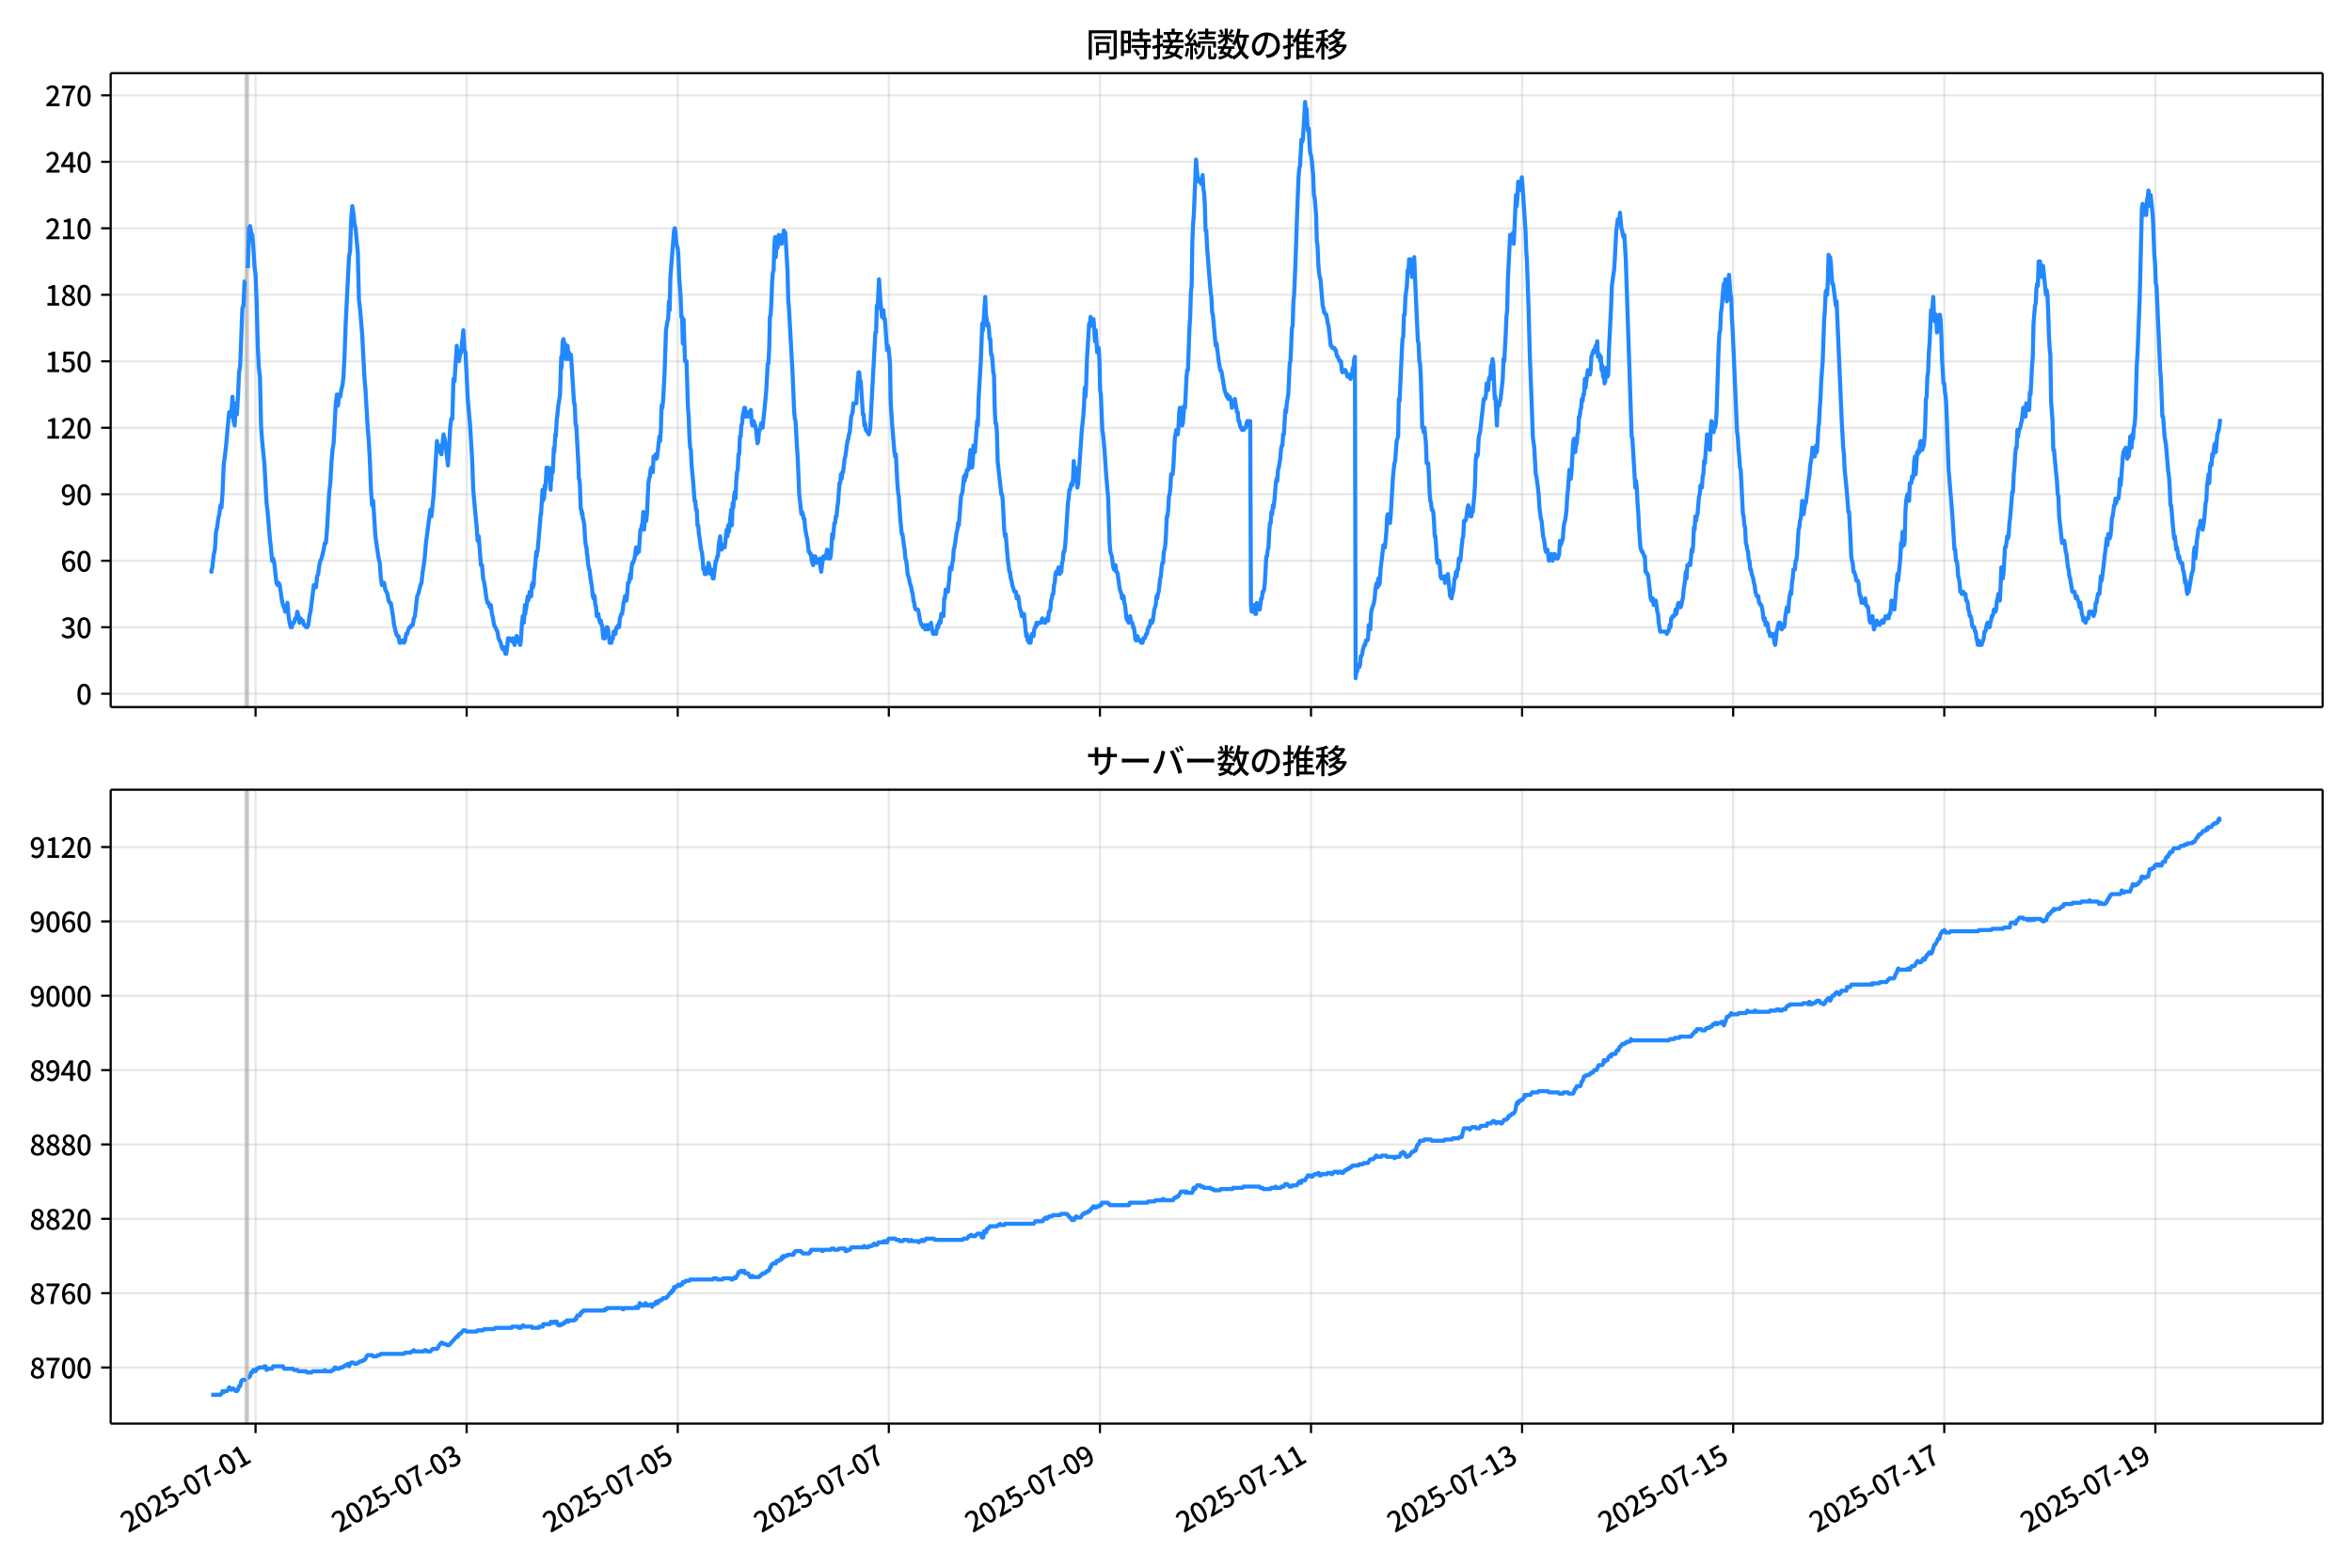 <!DOCTYPE svg  PUBLIC '-//W3C//DTD SVG 1.1//EN'  'http://www.w3.org/Graphics/SVG/1.1/DTD/svg11.dtd'>
<svg version="1.1" viewBox="0 0 864 576" xmlns="http://www.w3.org/2000/svg" xmlns:xlink="http://www.w3.org/1999/xlink">
 <defs>
  <style type="text/css">*{stroke-linejoin: round; stroke-linecap: butt}</style>
 </defs>
 <g id="aa">
  <g id="ab">
   <path d="m0 576h864v-576h-864z" fill="#fff"/>
  </g>
  <g id="ac">
   <g id="ad">
    <path d="m40.66 259.78h812.54v-232.9h-812.54z" fill="#fff"/>
   </g>
   <g id="ae">
    <path d="m90.244 259.78h.808v-232.9h-.808z" clip-path="url(#c)" fill="#808080" opacity=".3" stroke="#808080"/>
   </g>
   <g id="af">
    <g id="ag">
     <g id="ah">
      <path d="m93.879 259.78v-232.9" clip-path="url(#c)" fill="none" stroke="#b0b0b0" stroke-linecap="square" stroke-opacity=".3" stroke-width=".8"/>
     </g>
     <g id="ai">
      <defs>
       <path id="e" d="m0 0v3.5" stroke="#000" stroke-width=".8"/>
      </defs>
      <use x="93.879" y="259.778" stroke="#000000" stroke-width=".8" xlink:href="#e"/>
     </g>
    </g>
    <g id="aj">
     <g id="ak">
      <path d="m171.42 259.78v-232.9" clip-path="url(#c)" fill="none" stroke="#b0b0b0" stroke-linecap="square" stroke-opacity=".3" stroke-width=".8"/>
     </g>
     <g id="al">
      <use x="171.422" y="259.778" stroke="#000000" stroke-width=".8" xlink:href="#e"/>
     </g>
    </g>
    <g id="am">
     <g id="an">
      <path d="m248.96 259.78v-232.9" clip-path="url(#c)" fill="none" stroke="#b0b0b0" stroke-linecap="square" stroke-opacity=".3" stroke-width=".8"/>
     </g>
     <g id="ao">
      <use x="248.965" y="259.778" stroke="#000000" stroke-width=".8" xlink:href="#e"/>
     </g>
    </g>
    <g id="ap">
     <g id="aq">
      <path d="m326.51 259.78v-232.9" clip-path="url(#c)" fill="none" stroke="#b0b0b0" stroke-linecap="square" stroke-opacity=".3" stroke-width=".8"/>
     </g>
     <g id="ar">
      <use x="326.508" y="259.778" stroke="#000000" stroke-width=".8" xlink:href="#e"/>
     </g>
    </g>
    <g id="as">
     <g id="at">
      <path d="m404.05 259.78v-232.9" clip-path="url(#c)" fill="none" stroke="#b0b0b0" stroke-linecap="square" stroke-opacity=".3" stroke-width=".8"/>
     </g>
     <g id="au">
      <use x="404.051" y="259.778" stroke="#000000" stroke-width=".8" xlink:href="#e"/>
     </g>
    </g>
    <g id="av">
     <g id="aw">
      <path d="m481.59 259.78v-232.9" clip-path="url(#c)" fill="none" stroke="#b0b0b0" stroke-linecap="square" stroke-opacity=".3" stroke-width=".8"/>
     </g>
     <g id="ax">
      <use x="481.593" y="259.778" stroke="#000000" stroke-width=".8" xlink:href="#e"/>
     </g>
    </g>
    <g id="ay">
     <g id="az">
      <path d="m559.14 259.78v-232.9" clip-path="url(#c)" fill="none" stroke="#b0b0b0" stroke-linecap="square" stroke-opacity=".3" stroke-width=".8"/>
     </g>
     <g id="ba">
      <use x="559.136" y="259.778" stroke="#000000" stroke-width=".8" xlink:href="#e"/>
     </g>
    </g>
    <g id="bb">
     <g id="bc">
      <path d="m636.68 259.78v-232.9" clip-path="url(#c)" fill="none" stroke="#b0b0b0" stroke-linecap="square" stroke-opacity=".3" stroke-width=".8"/>
     </g>
     <g id="bd">
      <use x="636.679" y="259.778" stroke="#000000" stroke-width=".8" xlink:href="#e"/>
     </g>
    </g>
    <g id="be">
     <g id="bf">
      <path d="m714.22 259.78v-232.9" clip-path="url(#c)" fill="none" stroke="#b0b0b0" stroke-linecap="square" stroke-opacity=".3" stroke-width=".8"/>
     </g>
     <g id="bg">
      <use x="714.222" y="259.778" stroke="#000000" stroke-width=".8" xlink:href="#e"/>
     </g>
    </g>
    <g id="bh">
     <g id="bi">
      <path d="m791.76 259.78v-232.9" clip-path="url(#c)" fill="none" stroke="#b0b0b0" stroke-linecap="square" stroke-opacity=".3" stroke-width=".8"/>
     </g>
     <g id="bj">
      <use x="791.765" y="259.778" stroke="#000000" stroke-width=".8" xlink:href="#e"/>
     </g>
    </g>
   </g>
   <g id="bk">
    <g id="bl">
     <g id="bm">
      <path d="m40.66 254.89h812.54" clip-path="url(#c)" fill="none" stroke="#b0b0b0" stroke-linecap="square" stroke-opacity=".3" stroke-width=".8"/>
     </g>
     <g id="bn">
      <defs>
       <path id="g" d="m0 0h-3.5" stroke="#000" stroke-width=".8"/>
      </defs>
      <use x="40.66" y="254.892" stroke="#000000" stroke-width=".8" xlink:href="#g"/>
     </g>
     <g id="bo">
      <!-- 0 -->
      <g transform="translate(27.96 258.88) scale(.1 -.1)">
       <defs>
        <path id="a" transform="scale(.016)" d="m1830-90q-460 0-806 275-346 276-535 823-188 547-188 1366 0 820 188 1357 189 538 535 803 346 266 806 266 461 0 800-269 340-269 528-803 189-534 189-1354 0-819-189-1366-188-547-528-823-339-275-800-275zm0 589q237 0 422 185 186 186 288 599 103 413 103 1091 0 679-103 1082-102 403-288 582-185 180-422 180-236 0-422-180-186-179-292-582-105-403-105-1082 0-678 105-1091 106-413 292-599 186-185 422-185z"/>
       </defs>
       <use xlink:href="#a"/>
      </g>
     </g>
    </g>
    <g id="bp">
     <g id="bq">
      <path d="m40.66 230.46h812.54" clip-path="url(#c)" fill="none" stroke="#b0b0b0" stroke-linecap="square" stroke-opacity=".3" stroke-width=".8"/>
     </g>
     <g id="br">
      <use x="40.66" y="230.462" stroke="#000000" stroke-width=".8" xlink:href="#g"/>
     </g>
     <g id="bs">
      <!-- 30 -->
      <g transform="translate(22.26 234.45) scale(.1 -.1)">
       <defs>
        <path id="n" transform="scale(.016)" d="m1715-90q-371 0-656 90t-503 240q-217 150-377 323l359 474q211-205 479-359 269-153 634-153 269 0 467 92 199 93 311 266t112 423q0 256-125 451t-429 300q-304 106-835 106v551q467 0 732 105 266 106 384 291 119 186 119 423 0 307-192 489-192 183-531 183-269 0-503-119-233-118-438-316l-384 460q282 256 614 413 333 157 737 157 422 0 748-144 327-144 512-413 186-269 186-659 0-403-221-685-221-281-592-422v-26q269-70 490-227t349-400 128-557q0-422-215-726-214-304-573-468-358-163-787-163z"/>
       </defs>
       <use xlink:href="#n"/>
       <use transform="translate(57)" xlink:href="#a"/>
      </g>
     </g>
    </g>
    <g id="bt">
     <g id="bu">
      <path d="m40.66 206.03h812.54" clip-path="url(#c)" fill="none" stroke="#b0b0b0" stroke-linecap="square" stroke-opacity=".3" stroke-width=".8"/>
     </g>
     <g id="bv">
      <use x="40.66" y="206.032" stroke="#000000" stroke-width=".8" xlink:href="#g"/>
     </g>
     <g id="bw">
      <!-- 60 -->
      <g transform="translate(22.26 210.02) scale(.1 -.1)">
       <defs>
        <path id="m" transform="scale(.016)" d="m1971-90q-339 0-634 144-294 144-518 435-224 292-352 733-128 442-128 1044 0 678 147 1161 148 483 397 784 250 301 570 445t665 144q397 0 688-147 292-147 490-359l-403-448q-128 154-327 253-198 99-409 99-307 0-567-182-259-182-413-605-153-422-153-1145 0-608 115-1002t326-589q212-195 493-195 212 0 375 121 163 122 259 343t96 522q0 300-90 511-89 212-259 320-169 109-419 109-211 0-451-134t-458-461l-25 538q134 192 313 323t374 201q196 71 375 71 397 0 694-163 298-163 467-490 170-326 170-825 0-468-195-817-195-348-512-544-317-195-701-195z"/>
       </defs>
       <use xlink:href="#m"/>
       <use transform="translate(57)" xlink:href="#a"/>
      </g>
     </g>
    </g>
    <g id="bx">
     <g id="by">
      <path d="m40.66 181.6h812.54" clip-path="url(#c)" fill="none" stroke="#b0b0b0" stroke-linecap="square" stroke-opacity=".3" stroke-width=".8"/>
     </g>
     <g id="bz">
      <use x="40.66" y="181.602" stroke="#000000" stroke-width=".8" xlink:href="#g"/>
     </g>
     <g id="ca">
      <!-- 90 -->
      <g transform="translate(22.26 185.59) scale(.1 -.1)">
       <defs>
        <path id="l" transform="scale(.016)" d="m1562-90q-410 0-708 150-297 151-502 356l403 461q141-160 346-256t422-96q224 0 425 102 202 103 352 333 151 230 237 614 87 384 87 941 0 589-115 970t-323 563-496 182q-205 0-372-118-166-118-262-336t-96-525q0-301 86-512 87-211 259-323 173-112 417-112 224 0 460 141 237 141 448 461l32-544q-134-180-313-314t-371-208-384-74q-391 0-689 166-297 167-467 496-169 330-169 823 0 467 195 816t515 541 698 192q339 0 636-138 298-137 519-419 221-281 349-710t128-1018q0-691-141-1187t-391-807q-249-310-563-461-313-150-652-150z"/>
       </defs>
       <use xlink:href="#l"/>
       <use transform="translate(57)" xlink:href="#a"/>
      </g>
     </g>
    </g>
    <g id="cb">
     <g id="cc">
      <path d="m40.66 157.17h812.54" clip-path="url(#c)" fill="none" stroke="#b0b0b0" stroke-linecap="square" stroke-opacity=".3" stroke-width=".8"/>
     </g>
     <g id="cd">
      <use x="40.66" y="157.172" stroke="#000000" stroke-width=".8" xlink:href="#g"/>
     </g>
     <g id="ce">
      <!-- 120 -->
      <g transform="translate(16.56 161.16) scale(.1 -.1)">
       <defs>
        <path id="j" transform="scale(.016)" d="m544 0v608h1037v3277h-845v467q333 58 579 147 247 90 451 218h557v-4109h915v-608h-2694z"/>
        <path id="b" transform="scale(.016)" d="m282 0v429q697 621 1164 1136 468 515 701 956 234 442 234 826 0 256-87 451-86 196-262 301-176 106-445 106-275 0-506-151-230-150-422-368l-416 410q301 333 637 518 336 186 803 186 429 0 749-176t496-493 176-745q0-455-224-919t-615-935q-390-470-889-950 186 20 394 36t374 16h1184v-634h-3046z"/>
       </defs>
       <use xlink:href="#j"/>
       <use transform="translate(57)" xlink:href="#b"/>
       <use transform="translate(114)" xlink:href="#a"/>
      </g>
     </g>
    </g>
    <g id="cf">
     <g id="cg">
      <path d="m40.66 132.74h812.54" clip-path="url(#c)" fill="none" stroke="#b0b0b0" stroke-linecap="square" stroke-opacity=".3" stroke-width=".8"/>
     </g>
     <g id="ch">
      <use x="40.66" y="132.743" stroke="#000000" stroke-width=".8" xlink:href="#g"/>
     </g>
     <g id="ci">
      <!-- 150 -->
      <g transform="translate(16.56 136.73) scale(.1 -.1)">
       <defs>
        <path id="i" transform="scale(.016)" d="m1715-90q-365 0-653 90t-506 237q-217 147-383 307l352 480q134-134 294-246t361-183q202-70 452-70 262 0 473 118 212 119 333 346 122 227 122 541 0 460-247 716-246 256-649 256-224 0-384-64t-365-198l-365 237 141 2240h2387v-627h-1747l-109-1204q154 77 307 118 154 42 340 42 397 0 723-160t518-490q192-329 192-847 0-519-224-887t-586-560q-361-192-777-192z"/>
       </defs>
       <use xlink:href="#j"/>
       <use transform="translate(57)" xlink:href="#i"/>
       <use transform="translate(114)" xlink:href="#a"/>
      </g>
     </g>
    </g>
    <g id="cj">
     <g id="ck">
      <path d="m40.66 108.31h812.54" clip-path="url(#c)" fill="none" stroke="#b0b0b0" stroke-linecap="square" stroke-opacity=".3" stroke-width=".8"/>
     </g>
     <g id="cl">
      <use x="40.66" y="108.313" stroke="#000000" stroke-width=".8" xlink:href="#g"/>
     </g>
     <g id="cm">
      <!-- 180 -->
      <g transform="translate(16.56 112.3) scale(.1 -.1)">
       <defs>
        <path id="k" transform="scale(.016)" d="m1830-90q-441 0-787 163-345 164-547 448-202 285-202 650 0 314 122 557t314 419 403 291v32q-256 186-442 458-185 272-185 643 0 365 176 640t480 425q304 151 694 151 410 0 704-160t457-439q164-278 164-649 0-237-96-448t-234-381q-137-169-291-278v-32q218-115 397-285 179-169 288-406t109-557q0-346-189-628-189-281-532-448-342-166-803-166zm314 2708q205 198 310 419 106 221 106 464 0 211-83 384t-247 272q-163 99-393 99-288 0-480-183-192-182-192-502 0-256 134-429 135-172 359-294t486-230zm-294-2170q236 0 418 89 183 90 285 253 103 164 103 388 0 211-90 367-89 157-246 272-157 116-368 215t-454 195q-244-173-398-426-153-252-153-553 0-237 118-416 119-179 324-282 205-102 461-102z"/>
       </defs>
       <use xlink:href="#j"/>
       <use transform="translate(57)" xlink:href="#k"/>
       <use transform="translate(114)" xlink:href="#a"/>
      </g>
     </g>
    </g>
    <g id="cn">
     <g id="co">
      <path d="m40.66 83.883h812.54" clip-path="url(#c)" fill="none" stroke="#b0b0b0" stroke-linecap="square" stroke-opacity=".3" stroke-width=".8"/>
     </g>
     <g id="cp">
      <use x="40.66" y="83.883" stroke="#000000" stroke-width=".8" xlink:href="#g"/>
     </g>
     <g id="cq">
      <!-- 210 -->
      <g transform="translate(16.56 87.868) scale(.1 -.1)">
       <use xlink:href="#b"/>
       <use transform="translate(57)" xlink:href="#j"/>
       <use transform="translate(114)" xlink:href="#a"/>
      </g>
     </g>
    </g>
    <g id="cr">
     <g id="cs">
      <path d="m40.66 59.453h812.54" clip-path="url(#c)" fill="none" stroke="#b0b0b0" stroke-linecap="square" stroke-opacity=".3" stroke-width=".8"/>
     </g>
     <g id="ct">
      <use x="40.66" y="59.453" stroke="#000000" stroke-width=".8" xlink:href="#g"/>
     </g>
     <g id="cu">
      <!-- 240 -->
      <g transform="translate(16.56 63.438) scale(.1 -.1)">
       <defs>
        <path id="r" transform="scale(.016)" d="m2170 0v3072q0 192 12 457 13 266 20 458h-26q-90-179-183-365-92-185-195-364l-921-1415h2579v-576h-3328v493l1875 2957h858v-4717h-691z"/>
       </defs>
       <use xlink:href="#b"/>
       <use transform="translate(57)" xlink:href="#r"/>
       <use transform="translate(114)" xlink:href="#a"/>
      </g>
     </g>
    </g>
    <g id="cv">
     <g id="cw">
      <path d="m40.66 35.023h812.54" clip-path="url(#c)" fill="none" stroke="#b0b0b0" stroke-linecap="square" stroke-opacity=".3" stroke-width=".8"/>
     </g>
     <g id="cx">
      <use x="40.66" y="35.023" stroke="#000000" stroke-width=".8" xlink:href="#g"/>
     </g>
     <g id="cy">
      <!-- 270 -->
      <g transform="translate(16.56 39.008) scale(.1 -.1)">
       <defs>
        <path id="h" transform="scale(.016)" d="m1235 0q32 646 109 1187t224 1024 384 941 576 938h-2208v627h3027v-455q-409-512-665-989-256-476-397-969t-205-1053-90-1251h-755z"/>
       </defs>
       <use xlink:href="#b"/>
       <use transform="translate(57)" xlink:href="#h"/>
       <use transform="translate(114)" xlink:href="#a"/>
      </g>
     </g>
    </g>
   </g>
   <g id="cz">
    <path d="m77.594 209.29.077.814.068-.814.28-.814.143-1.629.381-3.257.403-1.629.405-6.515.403-1.629.419-3.257.402-1.629.405-3.257.381.814.404-5.7.404-9.772.808-6.515.808-8.958.404-4.072.404 1.629.404-1.629.404-5.7.404 8.958.404 1.629.404-8.143.404 4.072.404-6.515.404-8.958.404-2.443.808-21.173.404-.814.404-8.958h.404m.808-4.886.404-14.658.404-.814.404 2.443.404.814.404 4.886.404 6.515.404 3.257.404 10.586.404 15.472.404 8.143.404 3.257.404 17.915.404 5.7.808 8.143.808 14.658.404 3.257.808 9.772.404 3.257.404 4.886.404-.814.404 1.629.808 7.329.404.814.404-.814.404.814.808 5.7.404 1.629.404.814.404 1.629.404-.814.404-2.443.404 4.886.404 2.443.404 1.629h.404l.404-1.629h.404l.404-1.629h.404l.404-2.443.404 1.629.404 2.443.404-1.629.404.814h.404l.404 1.629h.404l.404.814h.404l.404-.814.404-3.257.404-1.629 1.212-9.772.404.814h.404l.404-4.072.404-.814.404-3.257.404-1.629.404-.814.808-3.257.404-2.443h.404l.404-4.886.808-13.844.404-3.257.404-7.329.404-4.886.404-2.443.808-14.658.404-3.257.404 4.072.404-4.072.404.814.404-2.443.404-1.629.404-3.257.404-8.143.404-11.401 1.212-24.43.404-2.443.404-11.401.404-4.886.404 2.443.404 4.072.404 1.629.808 8.958.404 17.101.404 3.257.808 9.772.808 15.472.404 4.886.808 13.844.404 4.886.404 7.329.404 10.586.404 5.7.404-1.629.808 13.029.808 5.7.404 2.443.404 1.629.404 5.7.404 2.443.404-.814h.404l.404 2.443.808 1.629.404 2.443.404.814h.404l.808 4.886.404 3.257.808 3.257.404.814h.404l.404 2.443h.404l.404-.814h.404l.404.814.404-.814.404-2.443h.404l.404-1.629.404-.814h.404l.404-.814h.404l.404-2.443.404-.814.808-7.329.404-.814.808-3.257.404-.814.404-4.072.404-2.443.404-3.257.404-4.886 1.615-12.215.404 2.443.808-8.143 1.212-19.544.404 3.257.404-1.629.404 2.443.404.814.808-7.329.404 1.629.404 2.443.808 7.329.404-5.7.404-8.143.404-3.257h.404l.404-14.658.404.814.808-13.029.404 4.072.404 1.629.404-2.443.404-.814.808-8.143.404 7.329.404.814.808 17.101.808 8.958.808 13.029.404 11.401.808 8.958.404 4.072.404 5.7.404-1.629.808 10.586h.404l.404 4.886.404 1.629.404 2.443.404 3.257.404 1.629h.404l.404 1.629.404-.814.404 3.257.404 1.629.404 2.443 1.212 2.443.404 2.443.808 1.629.404 1.629.404.814.404-.814.538 2.443h.269l.269-1.629.404-4.072h.269l.135.814.135-.814.135.814h.942l.135-.814.135 1.629h.135l.135-.814.269 1.629.135-.814h.135l.135-1.629.135.814.135-1.629h.135l.269 1.629h.538l.135.814h.135l.135.814.269-1.629.404-6.515.135-.814.135-1.629h.269l.135 2.443.404-6.515.135 3.257.135-1.629h.135l.135-.814.269-2.443.269-1.629.135 1.629.135-.814h.135l.135-.814.135-1.629h.269l.135 1.629h.135l.269-4.072h.135l.135-.814.135 1.629.135-1.629.135.814.269-5.7h.135l.538-6.515.135 1.629.135-1.629h.135l.135-.814 1.077-13.029h.135l.538-8.958.135 4.072.135-2.443h.135l.135 1.629.135-1.629.135-3.257.135 1.629.135-.814.404-7.329.269 1.629.135-1.629h.135l.135.814.135 2.443h.135l.135.814h.135l.269 4.072.135-4.072.135.814.269-4.886.269 1.629.404-8.958.135 1.629.404-6.515.135.814.404-6.515.135-.814.404-4.072.538-3.257.135-1.629.269-8.958.135-4.072.135 4.072.404-9.772.135.814.135-1.629.404 2.443.135-.814.404 5.7.135-4.886.269 2.443.135-2.443.135.814.135 4.072.269-2.443.135.814h.538l.135.814.269 4.072.808 13.029h.135l.135.814.269 6.515.135.814h.135l.808 14.658.135 4.886h.135l.135.814.135 1.629.269 8.143.135.814h.135l.135 1.629.135-.814.135.814.135 1.629h.135l.404 2.443.269 4.886.269 2.443.135.814h.135l.135 2.443h.135l.269 3.257.404 2.443h.135l.135.814.269 2.443.538 3.257.269 3.257.135-.814.135 1.629.135-.814h.269l.269 3.257h.135l.135.814.269 3.257h.269l.135-.814h.135l.404 2.443h.135l.135.814.135-.814h.135l.269 1.629h.135l.135.814.269 3.257.135.814h.269l.135-.814.135.814.269-2.443h.135l.269-1.629.135.814.135-.814.135.814h.135l.135 2.443h.135l.269 2.443h.673l.269-1.629h.269l.269-2.443h.269l.135.814h.269l.135-1.629h.135l.135-.814h.404l.269-.814.269.814.269-3.257.538-1.629h.269l.269-1.629.269-2.443.269-.814.269-1.629.538 1.629.269-2.443.269-4.072h.269l.269-.814.269-2.443.269 1.629.269-4.072.269-1.629h.269l.538-1.629.269-1.629.269-2.443.269 2.443.269-1.629.269.814h.269l.538-8.143h.269l.269-1.629.269-.814.269-4.072.269 6.515.269-3.257h.538l.269-2.443.538-11.401.269-1.629.269-.814.269-2.443.269-.814.538 1.629.269-5.7.269.814h.269l.269-1.629.269 1.629.269-.814.808-7.329.269 1.629.269-4.072.269-8.958.269.814.269-2.443.538-9.772.538-16.287.538-3.257.269-.814.269-6.515.269 3.257.269-12.215 1.346-17.101.269-.814.269 1.629.269 3.257.269 1.629.269.814.269 3.257.269 7.329.538 7.329.269 7.329h.269l.269 9.772.269-8.958.538 15.472h.538l.538 17.101.269 3.257.269 7.329.269 4.072.269.814.269 5.7.538 5.7.538 7.329h.269l.269 3.257h.269l.269 5.7h.269l.269 3.257.269 1.629.538 4.072.269.814.269 2.443.269 4.072.269-.814.269 2.443h.538l.269-.814h.269l.269-3.257.269.814.538 3.257.269-1.629.538 3.257h.269l.808-6.515h.269l.269-1.629h.269l.269-4.072.538-3.257.269 3.257.269 1.629.538-1.629h.269l.269.814.269-1.629.269-3.257.269-1.629.269 2.443.269-4.072.269 2.443.808-8.143.269 5.7.269-8.143.269 1.629.269-4.072.269-1.629.269 2.443.269-6.515.269-3.257.269-.814.269-5.7h.269l.269-6.515h.269l.269-4.072.269-.814.269-3.257.269-.814.269-1.629h.269l.269 3.257.269-1.629.269 1.629.269-1.629h.538l.269 1.629.269-2.443.269 4.072.269 1.629h.269l.269-1.629.269 1.629h.269l.269 1.629.538 4.886.269-.814.269-3.257.538-1.629.269-1.629.538 1.629 1.077-10.586.269-3.257.538-9.772h.269l.269-5.7.269-11.401.269-.814.269-4.886.269-7.329.269-3.257.269-.814.269-8.958.269-3.257.269 7.329.269-5.7.269 2.443.269-.814.269-4.072.269 2.443.538-1.629.269 2.443.269-3.257.269 1.629.269-3.257.269.814h.269l.808 13.844.269 10.586.269 3.257 1.346 24.43.538 13.029.269 3.257.269.814.538 9.772.269 4.072.538 13.029.808 7.329.269-.814.269.814.269 1.629h.269l.269 3.257.538 3.257.269.814.538 4.886h.269l.269.814h.269l.269 2.443.538 1.629.269-3.257.269.814.269-.814.269 1.629.269.814.269-.814h.538l.269-.814.269 3.257.269 1.629.538-4.072.269-1.629h.269l.269.814.538-1.629.269-1.629.538 3.257.269-1.629.269 1.629.269-.814.269-3.257.269-4.886.269 1.629.538-5.7h.269l.269-2.443h.269l.269-3.257.269-1.629.538-7.329h.269l.269-3.257.269 1.629.269-2.443h.269l.538-4.886.269-.814.538-4.072.269-1.629.269-.814.269-1.629.269-.814.538-5.7.538-1.629.269-3.257h1.077l.269-5.7.538-5.7h.269l.269 4.072.269-.814.808 12.215h.269l.269 4.072.269-.814.269 2.443h.269l.269.814h.269l.269.814.269-.814.269-1.629 1.885-35.016h.269l.269-9.772.269.814.538-10.586.538 8.143.538 5.7.269-.814.269-1.629.269 3.257h.269l.808 11.401.269-1.629.269.814.538 5.7.269 14.658.538 8.143.808 9.772.269 1.629.269-.814.538 10.586.269 3.257.269 1.629.538 8.143.538 5.7h.269l.538 4.072.269 1.629.269 3.257.269.814.269 1.629.269 3.257.538 1.629.269 1.629.538 1.629.269 1.629.269.814.269 2.443.269.814.269 1.629.269.814h.808l.269.814.538 3.257.538 1.629h.269l.269.814h.269l.269-.814.269 1.629.269-.814h.269l.269-.814.269 1.629.538-1.629.269.814.269-1.629.538 3.257.269.814h.269l.269-.814h.269l.269.814.538-3.257.269.814.269-1.629.269-.814.269.814.269-3.257.269.814h.538l.269-6.515h.269l.269-3.257.269.814h.538l.538-4.886.269-4.072h.269l.269.814.269-2.443.269-.814.269-4.072.269-.814.269-1.629.538-4.072.269-.814.269-2.443.269.814.808-10.586.538-1.629.538-5.7.269 1.629.269-2.443.269.814.269-2.443h.538l.808-7.329.269 2.443.269 4.072.269-1.629.269-6.515.269 2.443h.269l.808-11.401.269 1.629.269-9.772.808-13.844.538-13.844.269 2.443.808-12.215.269 6.515.269 1.629.269 2.443.269-.814.269 1.629.269 4.072h.269l.269 5.7h.269l.269 2.443.269 4.072.269.814.269 12.215.269 5.7h.269l.269 3.257.269 10.586 1.346 12.215h.269l.269 2.443.538 10.586.269 2.443.269-.814.808 9.772.269 1.629.269 2.443h.269l.269 2.443.269.814.269 1.629.808 2.443h.538l.269 2.443.269-.814h.269l.269 1.629.269 2.443.538 1.629.269 1.629h.269l.269-.814h.269l.808 8.143.269-.814.269 2.443h.269l.269.814h.538l.269-2.443.269-.814.269.814h.269l.269-2.443.269-.814h.269l.269-1.629.269.814.269-.814h1.077l.538-1.629.269.814h.269l.269.814h.269l.538-1.629h.269l.269.814.269-3.257h.269l.269-.814.269-3.257.269-.814.269-1.629h.269l.269-3.257.269-.814.269-3.257.269-.814.269.814.269-.814.269-1.629h.269l.269 2.443.269-1.629.269.814.269-3.257.269-.814.269-3.257h.269l.269-1.629.269-3.257.808-13.029.269-1.629.269-3.257h.269l.269-1.629.269-.814.269.814.269-2.443.269-6.515.269 4.886.269-2.443.269 1.629.538 5.7.269-1.629 1.346-19.544.538-4.886.269-4.072.269-6.515.269 3.257.269-4.886.269-8.958.808-13.029.269.814.269-3.257.269 3.257.269-2.443.269.814.269-.814.538 8.143.269-4.072.538 8.143.269-1.629h.269l.269 4.072.269 11.401.269 1.629.538 13.029.269 1.629.538 5.7.538 8.143.808 9.772.538 16.287.269 3.257.538 1.629.538 4.072.269.814h.269l.269-1.629.269 2.443h.269l.269.814.538 4.072.269 1.629.538 1.629.269 1.629h.269l.269-.814.269 2.443.269.814.538 4.886.269.814.269-.814.269 1.629.269-1.629.269-.814.269 1.629.269.814h.269l.269 1.629h.269l.269 1.629.269 2.443.269.814.538-1.629.538 1.629h.538l.269.814h.538l.269-1.629h.538l.538-1.629h.269l.269-1.629.269-.814h.269l.269-.814.269-1.629h.269l.269.814.269-.814.538-4.072.538-1.629.269-3.257.269.814.269-1.629.269-.814.538-4.886.269-.814.269-3.257.269-1.629h.269l.269-4.072.269-.814.269-1.629.269-4.072.269-6.515h.269l.269-2.443.269-4.886.269-.814.269-2.443.269-4.886h.538l.269-2.443.538-10.586.538-3.257h.269l.269 1.629.269-2.443.269-5.7.269-1.629h.269l.538 6.515.269-.814.538-6.515.269.814.538-11.401.269-2.443h.269l.538-15.472.269-4.072.269-8.958.269-2.443.269-16.287.269-6.515.269-3.257.808-20.358.538 6.515.538 1.629.269-.814h.269l.269 1.629.538-3.257.269 4.886.269 1.629.269 4.072.269 9.772h.269l.269 5.7.808 10.586.538 6.515.269 1.629.269 5.7.269.814.808 8.958.269 2.443.269-.814.808 6.515.538 3.257h.269l.269.814 1.077 6.515.808 2.443.269-.814.269 1.629.269-.814h.269l.538 1.629.269 2.443.269-1.629.269.814.269-.814.269-1.629.808 4.886h.269l.269 3.257h.269l.269 1.629.269.814h.269l.269.814h.538l.269-.814h.538l.269-1.629.269-.814h.269l.269.814.269-.814h.269l.269 67.589.269 2.443h.269l.269-1.629.269-.814.269 2.443.269.814h.269l.269-4.072.269.814.269 1.629.269-.814.269.814.538-4.072h.269l.269-2.443h.269l.269-.814.269-2.443.538-9.772h.269l.269-2.443.269-.814.269-5.7.269-3.257h.269l.269-4.072.269.814.269-3.257.269.814.269-2.443.538-6.515.269-1.629.269.814.269-4.072.269-.814.538-3.257.269-3.257.269-1.629h.269l.269-4.072h.269l.538-8.958.269.814.269-3.257.538-3.257.538-11.401.269-.814.538-12.215.269-.814.269-8.958.269-2.443.538-13.029.538-16.287.538-13.844.269-3.257.269-.814.538-9.772.269.814.269-.814.808-13.844.269 3.257.269-.814.269 5.7.269 2.443.269-.814.269 5.7.269 3.257.269.814.269 1.629.538 5.7.269 7.329.269.814.538 6.515.269 9.772.269 1.629.269 6.515.269 3.257.269 1.629.269.814.808 9.772.269.814.269 1.629h.269l.269.814h.269l.538 3.257.269.814.808 7.329h.269l.269.814h.808l.269.814h.269l.269 1.629.269.814h.269l.538 1.629h.538l.269 3.257.269.814.269-.814h.808l.808 2.443.269-.814h.269l.538 1.629.538-1.629.269-2.443h.269l.269-3.257.269-.814.269 118.08.269-2.443h.269l.269-1.629.269-.814.269.814.269-.814.269-3.257h.269l.269-.814.269-1.629.538-1.629h.269l.269-1.629h.538l.269-.814.269-4.886h.269l.269 1.629.269-5.7.269-1.629.808-2.443.269-1.629.269-3.257.269-1.629.269-.814.269 1.629.269-3.257.269 2.443.269-.814.269-4.886 1.077-8.958h.269l.269.814.538-5.7.269-5.7.269-.814.269 2.443.269-.814.269 1.629.269-3.257.808-13.844.538-4.886.269-.814.538-7.329.538-1.629.269-13.844.269.814.808-17.915.269-4.886.269-.814.269-8.143h.269l.269-6.515.538-4.072.269-5.7.269.814.269-4.886.269.814.269-.814.538 6.515.269-4.072h.269l.269-3.257.538 13.029.808 17.915.269.814.269 6.515.269.814.269 4.886.538 18.73h.269l.269 1.629.269-1.629.538 5.7.269 7.329h.538l.269 4.072.269 6.515.269 3.257.269.814.269 2.443h.269l.269.814.269 3.257.269 5.7h.269l.538 8.143.269 1.629h.269l.269-.814.269 1.629.269 4.072.269.814h.808l.269-.814.269 2.443.269-.814h.269l.269-1.629.269-.814.808 8.143h.269l.269.814.269-1.629.269-.814.269-1.629.269-3.257h.269l.269-2.443.269 1.629.269-2.443h.269l.269-4.072.269.814h.269l.538-5.7.269-2.443.269-.814.269-5.7h.538l.269-.814.538-4.072.269-.814.269.814.269 2.443.269.814h.269l.269-1.629h.269l.538-5.7.269-4.072.269-8.958.269-2.443.269.814.269-.814.269-5.7.269-1.629.269-.814 1.346-12.215h.538l.269-1.629.269-4.072.269 1.629.269.814.269-4.072.269-.814.269.814.269-4.886h.269l.269-2.443.269 1.629.538 13.029.269-.814.538 10.586.269-8.143.269.814h.269l.269-1.629.269-.814.808-7.329.269-7.329.269.814.538-9.772.269-6.515.269-2.443.269-11.401.808-16.287h.269l.269 1.629.269-.814.269-1.629.269 4.072.808-17.915.269 4.072.269-3.257.269-5.7.269 3.257.808-2.443.269-2.443.269 3.257 1.077 16.287.269 7.329.269 4.072.538 15.472.538 19.544.808 21.173.269 8.143.538 4.072.538 9.772.269.814.808 6.515.269 4.886.538 4.072.269.814.538 5.7.269.814.269 1.629.269 2.443.269.814h.269l.269-.814.538 4.072.808-2.443.269 1.629.269.814.269-1.629.269-.814h.269l.538 1.629h.538l.538-1.629.269-4.886.269 1.629.808-2.443.269-4.072.269-1.629.269-.814.269-1.629.269-2.443.269-4.886.269-2.443.538-7.329.269 2.443.269.814.269-3.257.538-9.772.269-1.629h.269l.269 4.886.269-2.443.269-.814.269-3.257.269-.814.269-5.7h.269l.269-2.443.269-.814.269-3.257.269.814.269-2.443h.269l.269-5.7.269 3.257.808-6.515h.269l.269 1.629h.269l.269-1.629.269-4.886.808-2.443.269.814.269-1.629.269-.814h.269l.269-1.629.269 5.7.269-.814h.269l.269 2.443.269-1.629.269 4.886.269-1.629.269 4.072.269-.814.269 3.257.269-.814.269-4.886.269 3.257h.269l.269-.814.269-8.958.808-16.287.269-7.329.538-4.072.269-1.629.269-4.072.538-10.586.269-1.629.269-2.443h.269l.269 1.629.269-4.072.538 5.7.269.814.269 1.629.269.814.269-.814.538 8.958 2.154 65.146.269.814 1.077 17.915.269-2.443.269 2.443.269 5.7.269 3.257.269 5.7.538 7.329.538 1.629h.269l.538 1.629h.269l.269 5.7h.269l.269.814h.269l.269 1.629.808 7.329.269.814.269-.814h.269l.269 2.443.269-.814h.269l.269-.814.538 4.072.269.814.269 3.257.538 3.257h2.154l.269.814.269-.814h.269l.269-.814.269-1.629.269.814.269-3.257h.269l.269-.814h.538l.269-.814.269-1.629.269 1.629.538-3.257.269-.814.538 1.629h.269l.269-.814.269-1.629.269-.814.269-3.257.538-3.257.269-3.257.269 2.443.269-4.886h.538l.269-.814.269.814.538-5.7.269.814.269-2.443.269-6.515.269.814.269-4.886.269 1.629.269-1.629.269-.814.538-6.515.269-.814.269-3.257.269.814h.269l.269-4.072.269-.814.269-4.886.269.814.808-10.586.269 4.886.269-1.629.269.814.269 1.629.269-7.329.269-3.257.269.814.269 2.443.269.814.269-2.443.269.814.269-1.629.269-4.072.808-25.244.269-4.072.269-.814.269-6.515.269-1.629.538-6.515.269-2.443.269 3.257.269-4.886.538 8.143.269-.814.269-6.515.269-2.443.538 7.329.269.814.269 8.143.269 4.072 1.615 37.459.269 1.629.269 4.886.269 2.443.269 4.072.269.814.808 16.287.269.814.269 3.257.269.814.269 5.7.269.814.269 1.629.269.814.269 3.257h.269l.269 3.257h.269l.269 1.629.538 1.629.269 1.629.269.814.269 2.443.538 1.629h.538l.269 2.443h.269l.269.814h.269l.269.814.269 1.629.269 2.443.269.814.269-.814.269 2.443.269-.814h.269l.269.814.269 2.443h.269l.269 1.629h.808l.269-.814.269.814.269 2.443.269.814.269-1.629.269-3.257.269-.814.269-1.629.269-.814.269.814.269-.814.269.814.269 1.629.269-1.629h.269l.269.814.269-.814.269-3.257.538-3.257.269 1.629h.269l.269-4.072.538-3.257.269.814.269-4.072.269-1.629.269-3.257h.538l.269-3.257h.269l.269-2.443.538-8.958.269-.814.269-2.443.269-.814.538-6.515.269 3.257.269 1.629.538-4.072h.269l1.077-8.958.269-1.629.269-3.257.538-3.257.269-3.257.269.814.269 1.629.269.814.269-1.629.269-2.443.269 2.443.269-3.257.269-5.7.269-1.629.269-5.7.269-3.257.269-6.515.538-7.329.538-15.472.269-3.257.269-6.515.269-.814.269 1.629.269-4.886.269-9.772.269 2.443.269-1.629.269 1.629.538 8.143h.269l.269 1.629.808 6.515.269-1.629 1.885 43.974.538 9.772.269 2.443.269 5.7.808 8.143.538 7.329h.269l.538 9.772.269 6.515.269 1.629.269.814.269 3.257h.269l.538 1.629.269 1.629h.538l.269.814.269 3.257.269 1.629h.269l.269 2.443.269-.814.269.814h.538l.269-1.629.269 2.443h.269l.269.814h.269l.538 4.886.269.814h.269l.269-1.629.269-.814.538 4.886.538-1.629h.269l.269-1.629.269.814h.538l.269.814.269-.814h.269l.269-.814.269.814h.269l.808-2.443.269.814h.269l.269-.814.269.814.269-1.629h.269l.269-1.629.269-3.257 1.077 3.257 1.077-13.029.269 2.443.808-8.143.269-5.7.269 1.629.269-5.7.269 1.629.269 3.257.269-1.629.269-10.586.269-4.072.269-1.629.269-.814h.269l.269 2.443.269-6.515h.538l.269-2.443.269.814.269-1.629.269-4.886.269-1.629.269 6.515.538-8.143.269.814.269-1.629.269.814.269-3.257.269-.814.269 3.257h.269l.538-1.629.269-2.443.269-4.886.269-9.772.269-.814.269-7.329.269-1.629.269-7.329.269-3.257.538-12.215.269 1.629.538-6.515.269 6.515.269 2.443h.269l.269-2.443.269 6.515.269-1.629.269.814.538-5.7.269 1.629.269 5.7.269 8.958.538 8.958h.269l.269 3.257.269 1.629.269 4.072.538 15.472.269 7.329 1.346 16.287.808 13.029h.269l.269 4.072h.269l.269 1.629.269 4.072.269.814.269 1.629.269 3.257h.269l.269.814h.269l.269-.814.269.814h.538l.269 2.443h.269l.269.814.269 2.443.269.814.269 1.629h.269l.269.814.269 2.443.269.814h.538l.269 1.629h.269l.269 2.443.269.814.269 1.629.269-1.629.269 1.629h.808l.808-2.443.269-2.443h.269l.269-.814.269-1.629.269-.814h.269l.269 1.629h.269l.269-1.629.269-.814.269-1.629h.269l.269-.814.269-1.629h.269l.269.814.269-.814.269-3.257.269-.814.269-1.629h.269l.269 2.443.269-4.886.269-7.329.269.814.269 3.257.269-1.629.538-9.772h.269l.269-1.629.269-2.443.269.814.269-.814.269-4.886.269-1.629.808-9.772h.269l.269-6.515.269-2.443.269-4.886.269-2.443h.269l.269-6.515.269 2.443.269-2.443.538-.814.269-1.629.269-.814.538-4.886h.269l.538 3.257.269-4.886.269.814h.269l.269 1.629h.269l.269-6.515.269.814.538-10.586.269-3.257.269-12.215.538-6.515.269-.814.269-5.7.269-1.629.269.814.269-8.958h.538l.538 5.7h.269l.269-4.072 1.077 10.586.269-1.629.269 1.629.269 5.7.269 8.958.269 4.886.269 2.443.269 17.101.538 7.329.269 10.586h.269l.808 8.958.269 2.443.269 4.886.269.814.269 7.329 1.077 9.772h.538l.269-.814.269 1.629.269 2.443.269.814.538 4.886.269.814.269 2.443.269.814.808 4.886h.808l.269 1.629.269.814.269-.814.808 2.443.269 1.629.269-1.629.538 4.072.269.814.269 1.629.269-.814h.269l.269 1.629.538-1.629h.538l.269-2.443.269.814.269-.814h.538l.538 1.629.538-1.629.269-3.257h.269l.538-3.257h.538l.538-6.515.269 1.629.269-1.629 1.615-13.844.269 2.443.269-4.072.538 1.629.269-.814.269-2.443.269-4.072.269-.814.269-1.629.269-2.443h.269l.269-2.443.269 1.629.269-1.629h.538l.269-2.443.269-4.886.269 2.443.808-10.586.269-1.629.269-.814.269 1.629.269-2.443.269.814.269 3.257.269-2.443.269 1.629.269-2.443.269-4.886.269.814.269 3.257.269-4.886.269 1.629.269-4.072.269-.814.269-3.257.538-18.73.269-4.072.808-20.358.808-33.387.269-1.629.538 4.072.269-1.629h.269l.269 1.629.269-5.7.269-.814.269-2.443.538 5.7.269-4.072.808 8.143.538 13.844.269 3.257.269 7.329.269.814 1.346 30.944.269 3.257.538 13.844h.269l.538 7.329.538 3.257.808 9.772.269 1.629.269 4.072.269 6.515h.269l.538 6.515.538 5.7.269-.814.538 4.886.269-.814.538 4.072.269-.814.269 1.629.269.814h.538l.269 2.443.269.814.269 1.629.269 2.443.269-.814.269 3.257.269 1.629.269-1.629.269.814 1.077-6.515.538-1.629.269-6.515.269-1.629.269 4.072.269-2.443.269-4.072.269-1.629.269-2.443.269-.814h.269l.269-2.443h.269l.269 2.443.269.814.538-3.257.538-6.515.269-.814.269-5.7.269-1.629.269-2.443.269 3.257.269-5.7.269-1.629.269.814.269-4.072.269.814.538-4.072.269-.814.269 3.257.538-6.515.538-1.629.269-1.629.269-2.443v0" clip-path="url(#c)" fill="none" stroke="#28f" stroke-linecap="square" stroke-width="1.5"/>
   </g>
   <g id="da">
    <path d="m40.66 259.78v-232.9" fill="none" stroke="#000" stroke-linecap="square" stroke-width=".8"/>
   </g>
   <g id="db">
    <path d="m853.2 259.78v-232.9" fill="none" stroke="#000" stroke-linecap="square" stroke-width=".8"/>
   </g>
   <g id="dc">
    <path d="m40.66 259.78h812.54" fill="none" stroke="#000" stroke-linecap="square" stroke-width=".8"/>
   </g>
   <g id="dd">
    <path d="m40.66 26.88h812.54" fill="none" stroke="#000" stroke-linecap="square" stroke-width=".8"/>
   </g>
   <g id="de">
    <!-- 同時接続数の推移 -->
    <g transform="translate(398.93 20.88) scale(.12 -.12)">
     <defs>
      <path id="x" transform="scale(.016)" d="m1587 3936h3232v-518h-3232v518zm320-1114h557v-2534h-557v2534zm301 0h2291v-2086h-2291v512h1734v1069h-1734v505zm-1683 2260h5113v-570h-4524v-5056h-589v5626zm4768 0h595v-4896q0-250-67-397t-227-218q-160-77-426-96t-675-19q-13 83-45 192t-77 218q-45 108-89 185 281-13 527-13 247 0 330 0 83 7 118 42 36 35 36 112v4890z"/>
      <path id="v" transform="scale(.016)" d="m2714 4672h3238v-525h-3238v525zm-244-1235h3712v-538h-3712v538zm20-1184h3635v-531h-3635v531zm1523 3155h595v-2310h-595v2310zm832-2451h589v-2823q0-230-61-364-61-135-227-199-167-70-423-86t-633-16q-20 121-78 285-57 163-121 284 275-6 509-9t310-3q77 6 106 28 29 23 29 93v2810zm-2023-1677 487 282q153-160 313-352t294-381q135-189 206-343l-519-313q-64 153-189 348-124 196-278 394-154 199-314 365zm-2086 3718h1619v-4281h-1619v544h1056v3187h-1056v550zm32-1843h1293v-537h-1293v537zm-320 1843h563v-4832h-563v4832z"/>
      <path id="w" transform="scale(.016)" d="m3866 5408h614v-870h-614v870zm-1479-653h3597v-518h-3597v518zm-230-1485h4e3v-518h-4e3v518zm825 922 519 102q64-160 121-342 58-182 96-352 39-170 45-304l-544-128q-6 134-42 313-35 180-83 365-48 186-112 346zm1856 109 589-71q-96-275-202-557-105-281-195-486l-518 77q58 147 122 329 64 183 118 372t86 336zm-2643-2106h3943v-518h-3943v518zm1408 685 602-115q-167-371-362-784t-390-797-362-685l-525 179q160 288 346 666t368 784 323 752zm-659-2157 358 403q352-102 733-240 381-137 752-304 371-166 697-336 327-169 558-329l-384-461q-218 160-532 336-313 176-685 345-371 170-755 323-384 154-742 263zm1894 1114 583-71q-122-550-353-944-230-393-604-662t-922-435q-547-167-1296-269-25 128-93 269-67 141-137 230 678 64 1168 192t819 349q330 221 531 550 202 330 304 791zm-4684 217q396 90 953 240 557 151 1120 311l77-544q-525-154-1053-311-528-156-963-284l-134 588zm121 2093h1965v-563h-1965v563zm819 1248h576v-5229q0-236-51-374t-192-208q-141-77-355-99-214-23-541-16-13 115-64 288t-109 294q205-6 381-6t234 0q64 0 92 28 29 29 29 93v5229z"/>
      <path id="u" transform="scale(.016)" d="m4058 5408h595v-1798h-595v1798zm-1415-563h3443v-499h-3443v499zm231-992h3008v-499h-3008v499zm-224-877h3475v-1203h-531v729h-2432v-729h-512v1203zm1964-877h551v-1881q0-122 22-157 23-35 106-35 25 0 92 0 68 0 135 0t99 0q51 0 83 54t45 224 19 515q90-70 234-131t259-93q-19-429-83-662-64-234-183-326-118-93-316-93-39 0-103 0t-134 0-138 0q-67 0-99 0-237 0-365 64t-176 218q-48 153-48 422v1881zm-1164-6h550v-455q0-243-48-528-48-284-186-579-137-294-409-572-272-279-727-503-70 90-192 208-121 118-230 195 416 205 665 438 250 234 371 474 122 240 164 467 42 228 42 413v442zm-2240 3309 524-192q-121-244-259-503-137-259-275-496t-259-416l-410 173q122 186 246 438 125 253 240 515 116 263 193 481zm716-743 500-230q-224-359-496-756-272-396-548-764-275-368-518-650l-358 205q179 211 377 483 199 272 387 569 189 298 358 592 170 295 298 551zm-1721-665 307 403q166-154 339-340 173-185 320-364t224-327l-326-460q-77 160-218 348-141 189-314 384-172 196-332 356zm1485-832 435 179q128-211 249-458 122-246 215-474 93-227 137-412l-473-211q-32 185-119 422-86 237-201 486-115 250-243 468zm-1530-583q422 26 998 54 576 29 1184 68l7-499q-570-45-1127-84-556-38-992-70l-70 531zm1702-992 436 135q121-276 214-596t118-556l-454-148q-26 237-112 563-86 327-202 602zm-1363 109 499-83q-57-455-163-897-105-441-253-748-51 32-134 73-83 42-170 83-86 42-144 62 148 294 234 697t131 813zm691 627h525v-2861h-525v2861z"/>
      <path id="p" transform="scale(.016)" d="m224 2022h3187v-499h-3187v499zm51 2247h3111v-487h-3111v487zm1127-1735 563-121q-154-320-333-672t-352-679q-173-326-326-582l-532 173q148 243 324 566t345 669q170 346 311 646zm934-832 563-64q-89-480-262-838t-461-614-701-432-976-298q-25 128-99 269t-157 237q659 102 1085 303 426 202 666 554t342 883zm422 3597 519-211q-147-218-298-436-150-217-278-377l-403 186q121 173 252 413 132 240 208 425zm-1203 109h563v-2957h-563v2957zm-1075-320 448 186q134-192 246-420 112-227 157-393l-467-211q-38 172-147 406t-237 432zm1094-1050 397-236q-160-263-400-529-240-265-519-489-278-224-553-378-51 103-141 237-89 135-179 218 269 109 534 294 266 186 493 416 228 231 368 467zm487-204q83-45 246-145 163-99 352-211t346-211 221-150l-327-423q-83 77-230 198-147 122-317 253-170 132-327 250-156 119-259 189l295 250zm1798 396h2311v-556h-2311v556zm115 1178 615-90q-103-640-263-1235t-384-1101q-224-505-512-889-44 57-134 134t-186 157-166 125q275 339 473 796 199 458 340 995 141 538 217 1108zm1223-1510 614-58q-147-1101-445-1940-297-838-813-1443-515-604-1321-1014-26 71-90 177-64 105-134 208-70 102-128 159 742 346 1212 880 471 535 730 1290 260 755 375 1741zm-1005-135q134-851 387-1597 253-745 659-1305 407-560 1002-874-70-57-154-150-83-93-154-189-70-96-121-179-633 371-1056 988-422 618-688 1434-265 816-425 1783l550 89zm-3309-3065 327 416q377-148 754-330 378-182 701-378 324-195 548-368l-416-435q-211 179-519 378-307 198-666 383-358 186-729 334z"/>
      <path id="t" transform="scale(.016)" d="m3686 4378q-64-493-163-1041-99-547-265-1084-192-653-432-1104t-522-688-595-237q-320 0-596 221-275 221-448 621-172 400-172 931 0 537 220 1017 221 480 611 851 391 372 909 583 519 211 1121 211 576 0 1040-186 464-185 793-515 330-329 502-771 173-441 173-941 0-672-278-1194-278-521-816-851-538-329-1318-444l-378 601q166 20 307 42t263 48q307 70 585 217 279 148 496 375 218 227 342 534 125 308 125 692t-122 713q-121 330-358 573-236 243-582 380-346 138-781 138-525 0-935-186-409-185-694-489-284-304-432-656-147-352-147-678 0-365 89-605 90-240 224-355 135-115 276-115t288 144 297 457q151 314 298 800 147 461 246 982 100 522 145 1021l684-12z"/>
      <path id="q" transform="scale(.016)" d="m2995 2925h2893v-519h-2893v519zm0-1280h2893v-519h-2893v519zm-64-1299h3232v-557h-3232v557zm1312 3577h563v-3763h-563v3763zm429 1466 634-141q-154-390-340-794-185-403-339-684l-512 140q103 199 208 458 106 259 195 528 90 269 154 493zm-1472 25 582-147q-153-518-371-1018-217-499-483-931t-573-758q-38 64-109 160-70 96-147 198-77 103-141 160 416 416 733 1034t509 1302zm128-1203h2720v-537h-2720v-4205h-582v4422l313 320h269zm-3174-2157q396 90 953 240 557 151 1120 311l77-544q-525-154-1053-311-528-156-963-284l-134 588zm121 2093h1965v-563h-1965v563zm819 1248h576v-5229q0-236-51-374t-192-208q-141-77-355-99-214-23-541-16-13 115-64 288t-109 294q205-6 381-6t234 0q64 0 92 28 29 29 29 93v5229z"/>
      <path id="o" transform="scale(.016)" d="m4051 5402 595-109q-281-493-729-941t-1107-806q-39 64-106 144t-141 153q-73 74-137 119 608 288 1011 678t614 762zm-77-557h1511v-493h-1863l352 493zm1293 0h109l109 25 384-179q-192-505-496-905t-695-701q-390-301-845-519-454-217-947-358-44 109-137 253t-176 227q448 109 867 294 419 186 777 445 359 259 631 592t419 730v96zm-1990-954 377 307q167-96 336-218 170-121 320-249 151-128 247-237l-397-332q-90 108-237 236t-317 259q-169 132-329 234zm1107-934 595-109q-307-538-803-1031-496-492-1232-876-38 64-102 144t-138 156q-74 77-138 116 455 217 807 483t604 554q253 288 407 563zm-90-589h1460v-506h-1818l358 506zm1268 0h121l109 26 384-167q-192-614-531-1075t-787-794q-448-332-983-553-534-221-1129-355-45 115-132 269-86 153-176 249 551 96 1043 285 493 189 903 473 410 285 714 669t464 883v90zm-2132-1056 410 339q186-102 384-237 198-134 371-275t282-269l-435-371q-103 128-270 272-166 144-361 288t-381 253zm-2150 3533h589v-5376h-589v5376zm-992-1242h2336v-569h-2336v569zm1024-224 365-160q-96-339-231-707-134-368-291-727-157-358-336-672-179-313-365-537-44 128-134 291t-160 272q173 192 339 457 167 266 323 570 157 304 282 618t208 595zm941 1946 416-467q-314-122-695-221-380-99-784-173-403-74-780-131-20 102-71 236-51 135-102 231 358 58 732 138 375 80 711 179t573 208zm-397-2579q58-45 179-170 122-125 266-266 144-140 259-265t160-183l-352-473q-58 102-157 255-99 154-218 317-118 164-227 311-108 147-185 237l275 237z"/>
     </defs>
     <use xlink:href="#x"/>
     <use transform="translate(100)" xlink:href="#v"/>
     <use transform="translate(200)" xlink:href="#w"/>
     <use transform="translate(300)" xlink:href="#u"/>
     <use transform="translate(400)" xlink:href="#p"/>
     <use transform="translate(500)" xlink:href="#t"/>
     <use transform="translate(600)" xlink:href="#q"/>
     <use transform="translate(700)" xlink:href="#o"/>
    </g>
   </g>
  </g>
  <g id="df">
   <g id="dg">
    <path d="m40.66 523.06h812.54v-232.9h-812.54z" fill="#fff"/>
   </g>
   <g id="dh">
    <path d="m90.244 523.06h.808v-232.9h-.808z" clip-path="url(#d)" fill="#808080" opacity=".3" stroke="#808080"/>
   </g>
   <g id="di">
    <g id="dj">
     <g id="dk">
      <path d="m93.879 523.06v-232.9" clip-path="url(#d)" fill="none" stroke="#b0b0b0" stroke-linecap="square" stroke-opacity=".3" stroke-width=".8"/>
     </g>
     <g id="dl">
      <use x="93.879" y="523.055" stroke="#000000" stroke-width=".8" xlink:href="#e"/>
     </g>
     <g id="dm">
      <!-- 2025-07-01 -->
      <g transform="translate(47.089 563.33) rotate(-30) scale(.1 -.1)">
       <defs>
        <path id="f" transform="scale(.016)" d="m301 1536v544h1689v-544h-1689z"/>
       </defs>
       <use xlink:href="#b"/>
       <use transform="translate(57)" xlink:href="#a"/>
       <use transform="translate(114)" xlink:href="#b"/>
       <use transform="translate(171)" xlink:href="#i"/>
       <use transform="translate(228)" xlink:href="#f"/>
       <use transform="translate(263.7)" xlink:href="#a"/>
       <use transform="translate(320.7)" xlink:href="#h"/>
       <use transform="translate(377.7)" xlink:href="#f"/>
       <use transform="translate(413.4)" xlink:href="#a"/>
       <use transform="translate(470.4)" xlink:href="#j"/>
      </g>
     </g>
    </g>
    <g id="dn">
     <g id="do">
      <path d="m171.42 523.06v-232.9" clip-path="url(#d)" fill="none" stroke="#b0b0b0" stroke-linecap="square" stroke-opacity=".3" stroke-width=".8"/>
     </g>
     <g id="dp">
      <use x="171.422" y="523.055" stroke="#000000" stroke-width=".8" xlink:href="#e"/>
     </g>
     <g id="dq">
      <!-- 2025-07-03 -->
      <g transform="translate(124.63 563.33) rotate(-30) scale(.1 -.1)">
       <use xlink:href="#b"/>
       <use transform="translate(57)" xlink:href="#a"/>
       <use transform="translate(114)" xlink:href="#b"/>
       <use transform="translate(171)" xlink:href="#i"/>
       <use transform="translate(228)" xlink:href="#f"/>
       <use transform="translate(263.7)" xlink:href="#a"/>
       <use transform="translate(320.7)" xlink:href="#h"/>
       <use transform="translate(377.7)" xlink:href="#f"/>
       <use transform="translate(413.4)" xlink:href="#a"/>
       <use transform="translate(470.4)" xlink:href="#n"/>
      </g>
     </g>
    </g>
    <g id="dr">
     <g id="ds">
      <path d="m248.96 523.06v-232.9" clip-path="url(#d)" fill="none" stroke="#b0b0b0" stroke-linecap="square" stroke-opacity=".3" stroke-width=".8"/>
     </g>
     <g id="dt">
      <use x="248.965" y="523.055" stroke="#000000" stroke-width=".8" xlink:href="#e"/>
     </g>
     <g id="du">
      <!-- 2025-07-05 -->
      <g transform="translate(202.18 563.33) rotate(-30) scale(.1 -.1)">
       <use xlink:href="#b"/>
       <use transform="translate(57)" xlink:href="#a"/>
       <use transform="translate(114)" xlink:href="#b"/>
       <use transform="translate(171)" xlink:href="#i"/>
       <use transform="translate(228)" xlink:href="#f"/>
       <use transform="translate(263.7)" xlink:href="#a"/>
       <use transform="translate(320.7)" xlink:href="#h"/>
       <use transform="translate(377.7)" xlink:href="#f"/>
       <use transform="translate(413.4)" xlink:href="#a"/>
       <use transform="translate(470.4)" xlink:href="#i"/>
      </g>
     </g>
    </g>
    <g id="dv">
     <g id="dw">
      <path d="m326.51 523.06v-232.9" clip-path="url(#d)" fill="none" stroke="#b0b0b0" stroke-linecap="square" stroke-opacity=".3" stroke-width=".8"/>
     </g>
     <g id="dx">
      <use x="326.508" y="523.055" stroke="#000000" stroke-width=".8" xlink:href="#e"/>
     </g>
     <g id="dy">
      <!-- 2025-07-07 -->
      <g transform="translate(279.72 563.33) rotate(-30) scale(.1 -.1)">
       <use xlink:href="#b"/>
       <use transform="translate(57)" xlink:href="#a"/>
       <use transform="translate(114)" xlink:href="#b"/>
       <use transform="translate(171)" xlink:href="#i"/>
       <use transform="translate(228)" xlink:href="#f"/>
       <use transform="translate(263.7)" xlink:href="#a"/>
       <use transform="translate(320.7)" xlink:href="#h"/>
       <use transform="translate(377.7)" xlink:href="#f"/>
       <use transform="translate(413.4)" xlink:href="#a"/>
       <use transform="translate(470.4)" xlink:href="#h"/>
      </g>
     </g>
    </g>
    <g id="dz">
     <g id="ea">
      <path d="m404.05 523.06v-232.9" clip-path="url(#d)" fill="none" stroke="#b0b0b0" stroke-linecap="square" stroke-opacity=".3" stroke-width=".8"/>
     </g>
     <g id="eb">
      <use x="404.051" y="523.055" stroke="#000000" stroke-width=".8" xlink:href="#e"/>
     </g>
     <g id="ec">
      <!-- 2025-07-09 -->
      <g transform="translate(357.26 563.33) rotate(-30) scale(.1 -.1)">
       <use xlink:href="#b"/>
       <use transform="translate(57)" xlink:href="#a"/>
       <use transform="translate(114)" xlink:href="#b"/>
       <use transform="translate(171)" xlink:href="#i"/>
       <use transform="translate(228)" xlink:href="#f"/>
       <use transform="translate(263.7)" xlink:href="#a"/>
       <use transform="translate(320.7)" xlink:href="#h"/>
       <use transform="translate(377.7)" xlink:href="#f"/>
       <use transform="translate(413.4)" xlink:href="#a"/>
       <use transform="translate(470.4)" xlink:href="#l"/>
      </g>
     </g>
    </g>
    <g id="ed">
     <g id="ee">
      <path d="m481.59 523.06v-232.9" clip-path="url(#d)" fill="none" stroke="#b0b0b0" stroke-linecap="square" stroke-opacity=".3" stroke-width=".8"/>
     </g>
     <g id="ef">
      <use x="481.593" y="523.055" stroke="#000000" stroke-width=".8" xlink:href="#e"/>
     </g>
     <g id="eg">
      <!-- 2025-07-11 -->
      <g transform="translate(434.8 563.33) rotate(-30) scale(.1 -.1)">
       <use xlink:href="#b"/>
       <use transform="translate(57)" xlink:href="#a"/>
       <use transform="translate(114)" xlink:href="#b"/>
       <use transform="translate(171)" xlink:href="#i"/>
       <use transform="translate(228)" xlink:href="#f"/>
       <use transform="translate(263.7)" xlink:href="#a"/>
       <use transform="translate(320.7)" xlink:href="#h"/>
       <use transform="translate(377.7)" xlink:href="#f"/>
       <use transform="translate(413.4)" xlink:href="#j"/>
       <use transform="translate(470.4)" xlink:href="#j"/>
      </g>
     </g>
    </g>
    <g id="eh">
     <g id="ei">
      <path d="m559.14 523.06v-232.9" clip-path="url(#d)" fill="none" stroke="#b0b0b0" stroke-linecap="square" stroke-opacity=".3" stroke-width=".8"/>
     </g>
     <g id="ej">
      <use x="559.136" y="523.055" stroke="#000000" stroke-width=".8" xlink:href="#e"/>
     </g>
     <g id="ek">
      <!-- 2025-07-13 -->
      <g transform="translate(512.35 563.33) rotate(-30) scale(.1 -.1)">
       <use xlink:href="#b"/>
       <use transform="translate(57)" xlink:href="#a"/>
       <use transform="translate(114)" xlink:href="#b"/>
       <use transform="translate(171)" xlink:href="#i"/>
       <use transform="translate(228)" xlink:href="#f"/>
       <use transform="translate(263.7)" xlink:href="#a"/>
       <use transform="translate(320.7)" xlink:href="#h"/>
       <use transform="translate(377.7)" xlink:href="#f"/>
       <use transform="translate(413.4)" xlink:href="#j"/>
       <use transform="translate(470.4)" xlink:href="#n"/>
      </g>
     </g>
    </g>
    <g id="el">
     <g id="em">
      <path d="m636.68 523.06v-232.9" clip-path="url(#d)" fill="none" stroke="#b0b0b0" stroke-linecap="square" stroke-opacity=".3" stroke-width=".8"/>
     </g>
     <g id="en">
      <use x="636.679" y="523.055" stroke="#000000" stroke-width=".8" xlink:href="#e"/>
     </g>
     <g id="eo">
      <!-- 2025-07-15 -->
      <g transform="translate(589.89 563.33) rotate(-30) scale(.1 -.1)">
       <use xlink:href="#b"/>
       <use transform="translate(57)" xlink:href="#a"/>
       <use transform="translate(114)" xlink:href="#b"/>
       <use transform="translate(171)" xlink:href="#i"/>
       <use transform="translate(228)" xlink:href="#f"/>
       <use transform="translate(263.7)" xlink:href="#a"/>
       <use transform="translate(320.7)" xlink:href="#h"/>
       <use transform="translate(377.7)" xlink:href="#f"/>
       <use transform="translate(413.4)" xlink:href="#j"/>
       <use transform="translate(470.4)" xlink:href="#i"/>
      </g>
     </g>
    </g>
    <g id="ep">
     <g id="eq">
      <path d="m714.22 523.06v-232.9" clip-path="url(#d)" fill="none" stroke="#b0b0b0" stroke-linecap="square" stroke-opacity=".3" stroke-width=".8"/>
     </g>
     <g id="er">
      <use x="714.222" y="523.055" stroke="#000000" stroke-width=".8" xlink:href="#e"/>
     </g>
     <g id="es">
      <!-- 2025-07-17 -->
      <g transform="translate(667.43 563.33) rotate(-30) scale(.1 -.1)">
       <use xlink:href="#b"/>
       <use transform="translate(57)" xlink:href="#a"/>
       <use transform="translate(114)" xlink:href="#b"/>
       <use transform="translate(171)" xlink:href="#i"/>
       <use transform="translate(228)" xlink:href="#f"/>
       <use transform="translate(263.7)" xlink:href="#a"/>
       <use transform="translate(320.7)" xlink:href="#h"/>
       <use transform="translate(377.7)" xlink:href="#f"/>
       <use transform="translate(413.4)" xlink:href="#j"/>
       <use transform="translate(470.4)" xlink:href="#h"/>
      </g>
     </g>
    </g>
    <g id="et">
     <g id="eu">
      <path d="m791.76 523.06v-232.9" clip-path="url(#d)" fill="none" stroke="#b0b0b0" stroke-linecap="square" stroke-opacity=".3" stroke-width=".8"/>
     </g>
     <g id="ev">
      <use x="791.765" y="523.055" stroke="#000000" stroke-width=".8" xlink:href="#e"/>
     </g>
     <g id="ew">
      <!-- 2025-07-19 -->
      <g transform="translate(744.98 563.33) rotate(-30) scale(.1 -.1)">
       <use xlink:href="#b"/>
       <use transform="translate(57)" xlink:href="#a"/>
       <use transform="translate(114)" xlink:href="#b"/>
       <use transform="translate(171)" xlink:href="#i"/>
       <use transform="translate(228)" xlink:href="#f"/>
       <use transform="translate(263.7)" xlink:href="#a"/>
       <use transform="translate(320.7)" xlink:href="#h"/>
       <use transform="translate(377.7)" xlink:href="#f"/>
       <use transform="translate(413.4)" xlink:href="#j"/>
       <use transform="translate(470.4)" xlink:href="#l"/>
      </g>
     </g>
    </g>
   </g>
   <g id="ex">
    <g id="ey">
     <g id="ez">
      <path d="m40.66 502.45h812.54" clip-path="url(#d)" fill="none" stroke="#b0b0b0" stroke-linecap="square" stroke-opacity=".3" stroke-width=".8"/>
     </g>
     <g id="fa">
      <use x="40.66" y="502.452" stroke="#000000" stroke-width=".8" xlink:href="#g"/>
     </g>
     <g id="fb">
      <!-- 8700 -->
      <g transform="translate(10.86 506.44) scale(.1 -.1)">
       <use xlink:href="#k"/>
       <use transform="translate(57)" xlink:href="#h"/>
       <use transform="translate(114)" xlink:href="#a"/>
       <use transform="translate(171)" xlink:href="#a"/>
      </g>
     </g>
    </g>
    <g id="fc">
     <g id="fd">
      <path d="m40.66 475.13h812.54" clip-path="url(#d)" fill="none" stroke="#b0b0b0" stroke-linecap="square" stroke-opacity=".3" stroke-width=".8"/>
     </g>
     <g id="fe">
      <use x="40.66" y="475.133" stroke="#000000" stroke-width=".8" xlink:href="#g"/>
     </g>
     <g id="ff">
      <!-- 8760 -->
      <g transform="translate(10.86 479.12) scale(.1 -.1)">
       <use xlink:href="#k"/>
       <use transform="translate(57)" xlink:href="#h"/>
       <use transform="translate(114)" xlink:href="#m"/>
       <use transform="translate(171)" xlink:href="#a"/>
      </g>
     </g>
    </g>
    <g id="fg">
     <g id="fh">
      <path d="m40.66 447.81h812.54" clip-path="url(#d)" fill="none" stroke="#b0b0b0" stroke-linecap="square" stroke-opacity=".3" stroke-width=".8"/>
     </g>
     <g id="fi">
      <use x="40.66" y="447.813" stroke="#000000" stroke-width=".8" xlink:href="#g"/>
     </g>
     <g id="fj">
      <!-- 8820 -->
      <g transform="translate(10.86 451.8) scale(.1 -.1)">
       <use xlink:href="#k"/>
       <use transform="translate(57)" xlink:href="#k"/>
       <use transform="translate(114)" xlink:href="#b"/>
       <use transform="translate(171)" xlink:href="#a"/>
      </g>
     </g>
    </g>
    <g id="fk">
     <g id="fl">
      <path d="m40.66 420.49h812.54" clip-path="url(#d)" fill="none" stroke="#b0b0b0" stroke-linecap="square" stroke-opacity=".3" stroke-width=".8"/>
     </g>
     <g id="fm">
      <use x="40.66" y="420.494" stroke="#000000" stroke-width=".8" xlink:href="#g"/>
     </g>
     <g id="fn">
      <!-- 8880 -->
      <g transform="translate(10.86 424.48) scale(.1 -.1)">
       <use xlink:href="#k"/>
       <use transform="translate(57)" xlink:href="#k"/>
       <use transform="translate(114)" xlink:href="#k"/>
       <use transform="translate(171)" xlink:href="#a"/>
      </g>
     </g>
    </g>
    <g id="fo">
     <g id="fp">
      <path d="m40.66 393.17h812.54" clip-path="url(#d)" fill="none" stroke="#b0b0b0" stroke-linecap="square" stroke-opacity=".3" stroke-width=".8"/>
     </g>
     <g id="fq">
      <use x="40.66" y="393.175" stroke="#000000" stroke-width=".8" xlink:href="#g"/>
     </g>
     <g id="fr">
      <!-- 8940 -->
      <g transform="translate(10.86 397.16) scale(.1 -.1)">
       <use xlink:href="#k"/>
       <use transform="translate(57)" xlink:href="#l"/>
       <use transform="translate(114)" xlink:href="#r"/>
       <use transform="translate(171)" xlink:href="#a"/>
      </g>
     </g>
    </g>
    <g id="fs">
     <g id="ft">
      <path d="m40.66 365.86h812.54" clip-path="url(#d)" fill="none" stroke="#b0b0b0" stroke-linecap="square" stroke-opacity=".3" stroke-width=".8"/>
     </g>
     <g id="fu">
      <use x="40.66" y="365.855" stroke="#000000" stroke-width=".8" xlink:href="#g"/>
     </g>
     <g id="fv">
      <!-- 9000 -->
      <g transform="translate(10.86 369.84) scale(.1 -.1)">
       <use xlink:href="#l"/>
       <use transform="translate(57)" xlink:href="#a"/>
       <use transform="translate(114)" xlink:href="#a"/>
       <use transform="translate(171)" xlink:href="#a"/>
      </g>
     </g>
    </g>
    <g id="fw">
     <g id="fx">
      <path d="m40.66 338.54h812.54" clip-path="url(#d)" fill="none" stroke="#b0b0b0" stroke-linecap="square" stroke-opacity=".3" stroke-width=".8"/>
     </g>
     <g id="fy">
      <use x="40.66" y="338.536" stroke="#000000" stroke-width=".8" xlink:href="#g"/>
     </g>
     <g id="fz">
      <!-- 9060 -->
      <g transform="translate(10.86 342.52) scale(.1 -.1)">
       <use xlink:href="#l"/>
       <use transform="translate(57)" xlink:href="#a"/>
       <use transform="translate(114)" xlink:href="#m"/>
       <use transform="translate(171)" xlink:href="#a"/>
      </g>
     </g>
    </g>
    <g id="ga">
     <g id="gb">
      <path d="m40.66 311.22h812.54" clip-path="url(#d)" fill="none" stroke="#b0b0b0" stroke-linecap="square" stroke-opacity=".3" stroke-width=".8"/>
     </g>
     <g id="gc">
      <use x="40.66" y="311.216" stroke="#000000" stroke-width=".8" xlink:href="#g"/>
     </g>
     <g id="gd">
      <!-- 9120 -->
      <g transform="translate(10.86 315.2) scale(.1 -.1)">
       <use xlink:href="#l"/>
       <use transform="translate(57)" xlink:href="#j"/>
       <use transform="translate(114)" xlink:href="#b"/>
       <use transform="translate(171)" xlink:href="#a"/>
      </g>
     </g>
    </g>
   </g>
   <g id="ge">
    <path d="m77.594 512.47h3.385l.381-.455.404-.911.404.455.404-.455h.808l.404-.455.404-.911.808.911.404-.455h.404l.808.911h.404l.404-.455.404-1.366h.404l.404-1.821.404-.455h.808l.404-.455m.808-.455h.404l.404-.455.404-1.366h.404l.404-.911h.404l.404.455.404-.911h.404l.404-.455h1.615l.404-.455h.404l.404 1.366.404-.455h1.615l.404-.911h3.635l.404.911h3.231l.404.455h1.212l.404.455h2.827l.404.455h1.615l.404-.455h4.039l.404-.455.404.455h2.019l.404-.455h.404l.404-.911h.404l.404.455h.808l.404-.455h.808l.404-.455h.404l.404-.455h.404l.404-.455.404.911.404-.911.404-.455h.808l.404.455h.808l.404-.455h.404l.404-.455h.808l.404-.455h.404l.404-.455.404-.911.404-.455h1.615l.404.455h1.212l.404-.455h.808l.404-.455h8.481l.404-.455h2.019l.404-.455h.404l.404-.455.404.455h3.231l.404-.455h.404l.404.455h1.212l.808-.911h1.615l.404-.455.404-.911.808-.911h.404l.404.455h.808l.404.455h.808l2.827-3.187h.404l.404-.911h.404l1.212-1.366h.808l.404.455h3.635l.404-.455h2.019l.404-.455h3.635l.404-.455h6.058l.135-.455h2.289l.135.455h.808l.135-.455h.404l.135-.455h.269l.135.455h2.962l.135.455h2.423l.135-.455h1.346l.135-.911h2.423l.135-.455h.135l.135-.455.135.455h.808l.135-.455h1.077l.135.911h.404l.135.455h.673l.135-.455h.808l.135-.455h.538l.135-.455h.404l.135-.455h.538l.135.455.135-.455h2.019l.135-.455h.538l.135-.911h.135l.135-.455h.942l.269-.911h.269l.135-.455h.404l.135-.455h7.808l.135-.455h.673l.135-.455h5.519l.269.455h.269l.269-.455h4.039l.269-.455.269.455h.538l.269-.455.269-1.366.269.455h.538l.269.455h.808l.269-.911.269.455h.269l.269.455h.808l.269-.455.538.911.269-.911h.808l.269-.911h.269l.269.455h.269l.269-.911h.808l.269-.455h.269l.269-.455h1.077l.269-.455h.269l.808-1.366h.538l.269-.911h.538l.269-1.366.269.455.269-.455h.269l.269-.455h.269l.269-.455.269.455h.269l.269-.455h.538l.269-.911h.808l.269-.455h1.346l.269-.455h8.347l.269-.455h1.077l.269.455h1.885l.269-.455h2.692l.269.455h.538l.269-.455h.269l.269-.455.269.455.808-1.366.269-.911h.538l.269-.455h.538l.269.455.269-.455h.269l.269.911h1.077l.808 1.366h.538l.269-.455.269.455h2.154l.269-.455h.269l.269-.455h.269l.269-.455h.808l.269-.455h.269l.269-.455h.538l.269-.455.269-.911h.269l.269-.911h.269l.269-.455h1.077l.269-.911h.808l.269-.455h.538l.269-.911.269.455.269-.911.269.455.269-.455h.808l.269-.455h2.154l.269-.911h.269l.269-.455h1.885l.269.455h.269l.269.455h2.154l.269-.455h.269l.269-.911h3.769l.269.455h.269l.269-.455h2.692l.269-.455h.808l.269.455h1.346l.269-.455h2.154l.269.911h.538l.269-.455h.808l.538-.911h4.308l.269-.455h.269l.269.455h1.077l.269-.455h1.077l.269-.455h.269l.269-.455.269.455h.808l.538-.911h1.615l.269-.455.269.455.269-.455.269.455h.538l.269-.911.269-.455h2.423l.269.455h1.077l.269.455h1.077l.269-.455h1.615l.269.455h.808l.269-.455.269.455h2.154l.269.455.269-.455h.538l.269-.455h.269l.269.455h.269l.269-.455h.269l.269-.455h2.962l.269.455h10.231l.269-.455h1.346l.538-.911h.538l.269-.455h.269l.269.455h1.077l.269-.455h.269l.269-.455h1.077l.269.455.269.911h.538l.269-2.277h.269l.269.455h.269l.269-1.366h.538l.538-.911h2.692l.269-.455h.538l.269-.455.269.455h1.346l.269-.455h10.501l.538-.911h2.692l.538-.911h.269l.269-.455h.269l.269.455.269-.455h.269l.269-.455h1.077l.269-.455h2.692l.269-.455h2.154l.269.455h.269l.538.911h.269l.538.911h.808l.269-.911h.269l.269-.455.269.455h1.346l.808-1.366h.538l.269-.455h.808l.269-.455h.538l.538-.911h.269l.538-.911h.269l.269.455.269-.455.269.455.269-.455h.808l.269-.455h.538l.269-.911h2.154l.269.455h.269l.269.455h7l.269-.911h6.462l.269-.455h2.423l.269-.455h2.423l.269-.455h.269l.269.455h3.231l.538-.911h.538l.269-.455h.538l1.077-1.821h1.346l.269.455h.269l.269-.455.269.455h1.615l.269-.455.269-1.366h.269l.269.455.808-1.366h1.077l.269.455h.808l.269.455h2.423l.269.455h.808l.269.455h2.154l.269-.455h4.308l.269-.455h3.5l.269-.455h5.923l.269.455h.808l.269.455h2.692l.269-.455h1.346l.269-.455.269.455h1.615l.269-.455h.808l.538-.911h.808l.269.455h.269l.269.455h.808l.269-.455h1.615l.808-1.366.269.455h.538l.269-.911h1.077l1.077-1.821h.808l.269.455h.538l.269-.455h.269l.269-.455h1.077l.269-.455h.269l.269.911h.538l.269-.455h1.885l.269-.455h1.077l.269.455h.269l.269-.455h.269l.269-.455h1.077l.269.455.269-.455h.808l.269.455h.538l.538-.911h.538l.269-.455h.538l.269-.455h.538l.269-.455h.269l.269-.455h2.154l.269-.455h1.346l.269-.455h1.615l.808-1.366h1.077l.269-.455h.269l.538-.911h.269l.269.455h1.346l.269-.455h1.615l.269.455h2.423l.269.455h.269l.269-.455h1.346l.269-.455.269-.911h.538l.269-.455.269.455h.269l.269.911h.269l.269.455h.269l.269-.455h.538l.808-1.366h.538l.269-.455h.538l.538-1.821.269-.455h.269l.269-.455.269-.911h1.346l.269-.455h2.423l.269.455h4.577l.269-.455h2.692l.269-.455h2.154l.269-.455h.808l.538-2.277.269-.911h1.885l.269.455.269-.455h.269l.269-.455h1.346l.269.455h1.077l.538-.911h2.154l.269-.911h1.346l.269-.455h.269l.269-.455h.269l.269.455h.269l.269.455.269-.455h1.077l.269.455h.538l.808-1.366h.808l.269-.455h.269l.269-.911h.538l.269-.455h.269l.269-.455h.538l.538-.911.538-2.732.269-.455.269.455.269-.911h.538l.269-.455h.538l.538-.911.269-.911.269.455.269-.455h1.615l.538-.911h2.154l.269-.455h3.5l.269.455h3.5l.269.455h1.346l.269-.455h1.615l.269.455h1.615l.269-.455.269-.911.269-.455h.269l.269-.911h1.346l.538-1.821h.269l.538-1.821h.538l.269-.455h1.077l.269-.455h.269l.269-.455h.538l.538-.911h.808l.269-.455.269-.911.269-.455h1.346l.269-.455.269-1.366h.269l.269.455.269-.455h.538l.269-.911.269-.455h.269l.269-.455.269.455.269-.911h1.346l.269-.911.269-.455h.538l.269-.911.269-.455h.269l.538-.911h.808l.269-.455h.538l.269-.455h1.077l.269-.911.269.455h13.732l.269-.455h1.615l.269-.455h1.615l.269-.455h4.039l.538-.911h.269l.538-.911h.538l.269-.911h1.615l.269.455h1.077l.538-.911h1.077l.269-.455h.538l.538-.911h.538l.269-.455h.269l.269.455h.269l.269-.455h1.077l.269-.455h.269l.269.911.269.455.269-.911.269-.455.538-1.821h.538l.269-.455h.269l.538-.911.269.455h2.154l.269-.455h2.692l.538-.911.269.455h2.154l.269-.455h.269l.269.455h4.846l.269-.455h2.154l.269-.455h.808l.269.455h.808l.269-.455h1.077l.269-.911h.269l.269-.455h.538l.269-.455h4.577l.269-.455h1.615l.269.455.269-.911h.269l.538.911h.269l.269-.455h.808l.269-.455h.269l.269-.455h.808l.538.911h.808l.269.455.269-.455h.269l.269-.911h.269l.538-.911h.538l.269.911.269-.455.269-.911.269-.455h.538l.538-.911h.269l.269-.455.269.455h.269l.269.455.269-.455h.269l.269-.911h1.885l.269-1.366h1.077l.538-.911h7.27l.269-.455.269.455.269-.455h2.154l.269-.455h2.423l.538-.911h.269l.269-.455h1.615l.269-.455.269-.911.538-.911.269-.911.269-.455.269.455h2.962l.269-.455h.269l.269.455h.269l.269-.911h.269l.269-.455h.808l1.077-1.821h.269l.269.455h.808l.808-1.366.269.455h.269l.269-.911h.269l.269-.911h.269l.538-.911h.269l.269.455h.269l.269-.455.808-2.732h.269l.808-1.366.269-.911h.538l.269-1.366.808-1.366h.538l.269-.455.269.911h1.615l.269-.455h10.231l.269-.455h4.577l.269-.455h4.039l.269-.455h2.154l.269-1.366.269-.455h1.077l.269.455h.269l.269-.911.269-.455h.269l.538-.911h1.346l.269.455h1.077l.269.455h.269l.269-.455h.269l.269.455h.269l.269-.455h.538l.269.455.269-.455h2.154l.269.455h.269l.269.455h.538l.269-.455h.538l.269-1.366h.269l.269-.911h.538l.538-.911h.269l.538-.911.269.455.269-.455h1.615l.269-.455h.269l.269-.455h.538l.269-.911h2.962l.269-.455h2.962l.269-.455h2.692l.269-.455.269.455h2.692l.538.911.269-.455h.538l.269.455h1.077l.269-.455h.269l.269-.911h.269l.269-.911h.269l.269-.911h.269l.269-.455h3.231l.269-.455.269-.911.269.455h.269l.269.455.269-.455h1.885l.269-.455.269-.911.269-.455.269-.911h.269l.269.455h.538l.269-.455h.538l.538-.911h.269l.269-.455.269-1.366h.538l.269.455h.538l.269-.455h.808l.538-2.732h.808l.269-.455h.538l.269-.911h.269l.269-.455h.269l.269.455h.269l.269-.455.269.455h.538l.269-.455.269-.911h.808l.269-1.366.269-.455h.538l.269-.911h.269l.269-.911h.808l.269-.911.269-.455h1.885l.269-.455h.269l.269-.455h1.077l.269-.455h.808l.269-.455h1.615l.269-.455h.538l1.077-1.821h.269l.269-.911h.538l.269-.455h.269l.538-.911h.808l.538-.911.269.455.269-.911h1.077l.538-.911h.269l.269-.455h.808l.269-.455h.269l.269-.911.269-.455.269.455h.538v0" clip-path="url(#d)" fill="none" stroke="#28f" stroke-linecap="square" stroke-width="1.5"/>
   </g>
   <g id="gf">
    <path d="m40.66 523.06v-232.9" fill="none" stroke="#000" stroke-linecap="square" stroke-width=".8"/>
   </g>
   <g id="gg">
    <path d="m853.2 523.06v-232.9" fill="none" stroke="#000" stroke-linecap="square" stroke-width=".8"/>
   </g>
   <g id="gh">
    <path d="m40.66 523.06h812.54" fill="none" stroke="#000" stroke-linecap="square" stroke-width=".8"/>
   </g>
   <g id="gi">
    <path d="m40.66 290.16h812.54" fill="none" stroke="#000" stroke-linecap="square" stroke-width=".8"/>
   </g>
   <g id="gj">
    <!-- サーバー数の推移 -->
    <g transform="translate(398.93 284.16) scale(.12 -.12)">
     <defs>
      <path id="z" transform="scale(.016)" d="m4685 2893q0-621-84-1111-83-489-288-877-204-387-569-691t-928-560l-544 512q448 167 781 371 333 205 550 503 218 298 323 739 106 442 106 1075v1620q0 192-10 339-9 147-22 217h723q-6-70-22-217t-16-339v-1581zm-2304 2086q-7-64-23-199-16-134-16-313v-2317q0-128 6-256 7-128 13-224 7-96 13-140h-710q6 44 12 140 7 96 13 221 7 125 7 259v2317q0 122-10 256-9 135-28 256h723zm-1978-1197q45-12 144-22t237-20q138-9 285-9h4217q237 0 394 13t246 26v-679q-76 7-240 13-163 6-393 6h-4224q-147 0-282-3-134-3-234-10-99-6-150-12v697z"/>
      <path id="s" transform="scale(.016)" d="m621 2854q109-6 265-16 157-9 339-16 183-6 349-6 128 0 352 0t509 0 598 0q314 0 624 0 311 0 586 0t486 0q212 0 327 0 230 0 416 16t301 22v-793q-109 6-308 19-198 13-409 13-109 0-324 0-214 0-489 0t-586 0q-310 0-624 0-313 0-598 0t-509 0-352 0q-262 0-525-10-262-9-428-22v793z"/>
      <path id="y" transform="scale(.016)" d="m4941 5037q83-109 176-269t182-320q90-160 154-288l-416-179q-96 192-240 448t-272 435l416 173zm723 275q83-122 182-282 100-160 196-317 96-156 153-271l-416-186q-102 205-246 454-144 250-279 429l410 173zm-4339-3360q102 262 201 556 100 295 183 612t144 630q61 314 93 602l723-147q-19-83-45-183-26-99-48-195t-42-166q-32-154-86-394t-131-512-164-551q-86-278-182-514-115-301-269-618-153-317-326-618-173-300-346-550l-697 294q301 397 563 874t429 880zm3155 198q-96 250-215 531-118 282-243 567-124 285-246 534-122 250-224 429l659 218q96-179 221-429t253-535q128-284 249-566 122-281 218-525 90-230 195-518 106-288 211-592 106-304 195-589 90-285 154-515l-729-237q-84 352-199 736t-240 768-259 723z"/>
     </defs>
     <use xlink:href="#z"/>
     <use transform="translate(100)" xlink:href="#s"/>
     <use transform="translate(200)" xlink:href="#y"/>
     <use transform="translate(300)" xlink:href="#s"/>
     <use transform="translate(400)" xlink:href="#p"/>
     <use transform="translate(500)" xlink:href="#t"/>
     <use transform="translate(600)" xlink:href="#q"/>
     <use transform="translate(700)" xlink:href="#o"/>
    </g>
   </g>
  </g>
 </g>
 <defs>
  <clipPath id="c">
   <rect x="40.66" y="26.88" width="812.54" height="232.9"/>
  </clipPath>
  <clipPath id="d">
   <rect x="40.66" y="290.16" width="812.54" height="232.9"/>
  </clipPath>
 </defs>
</svg>
